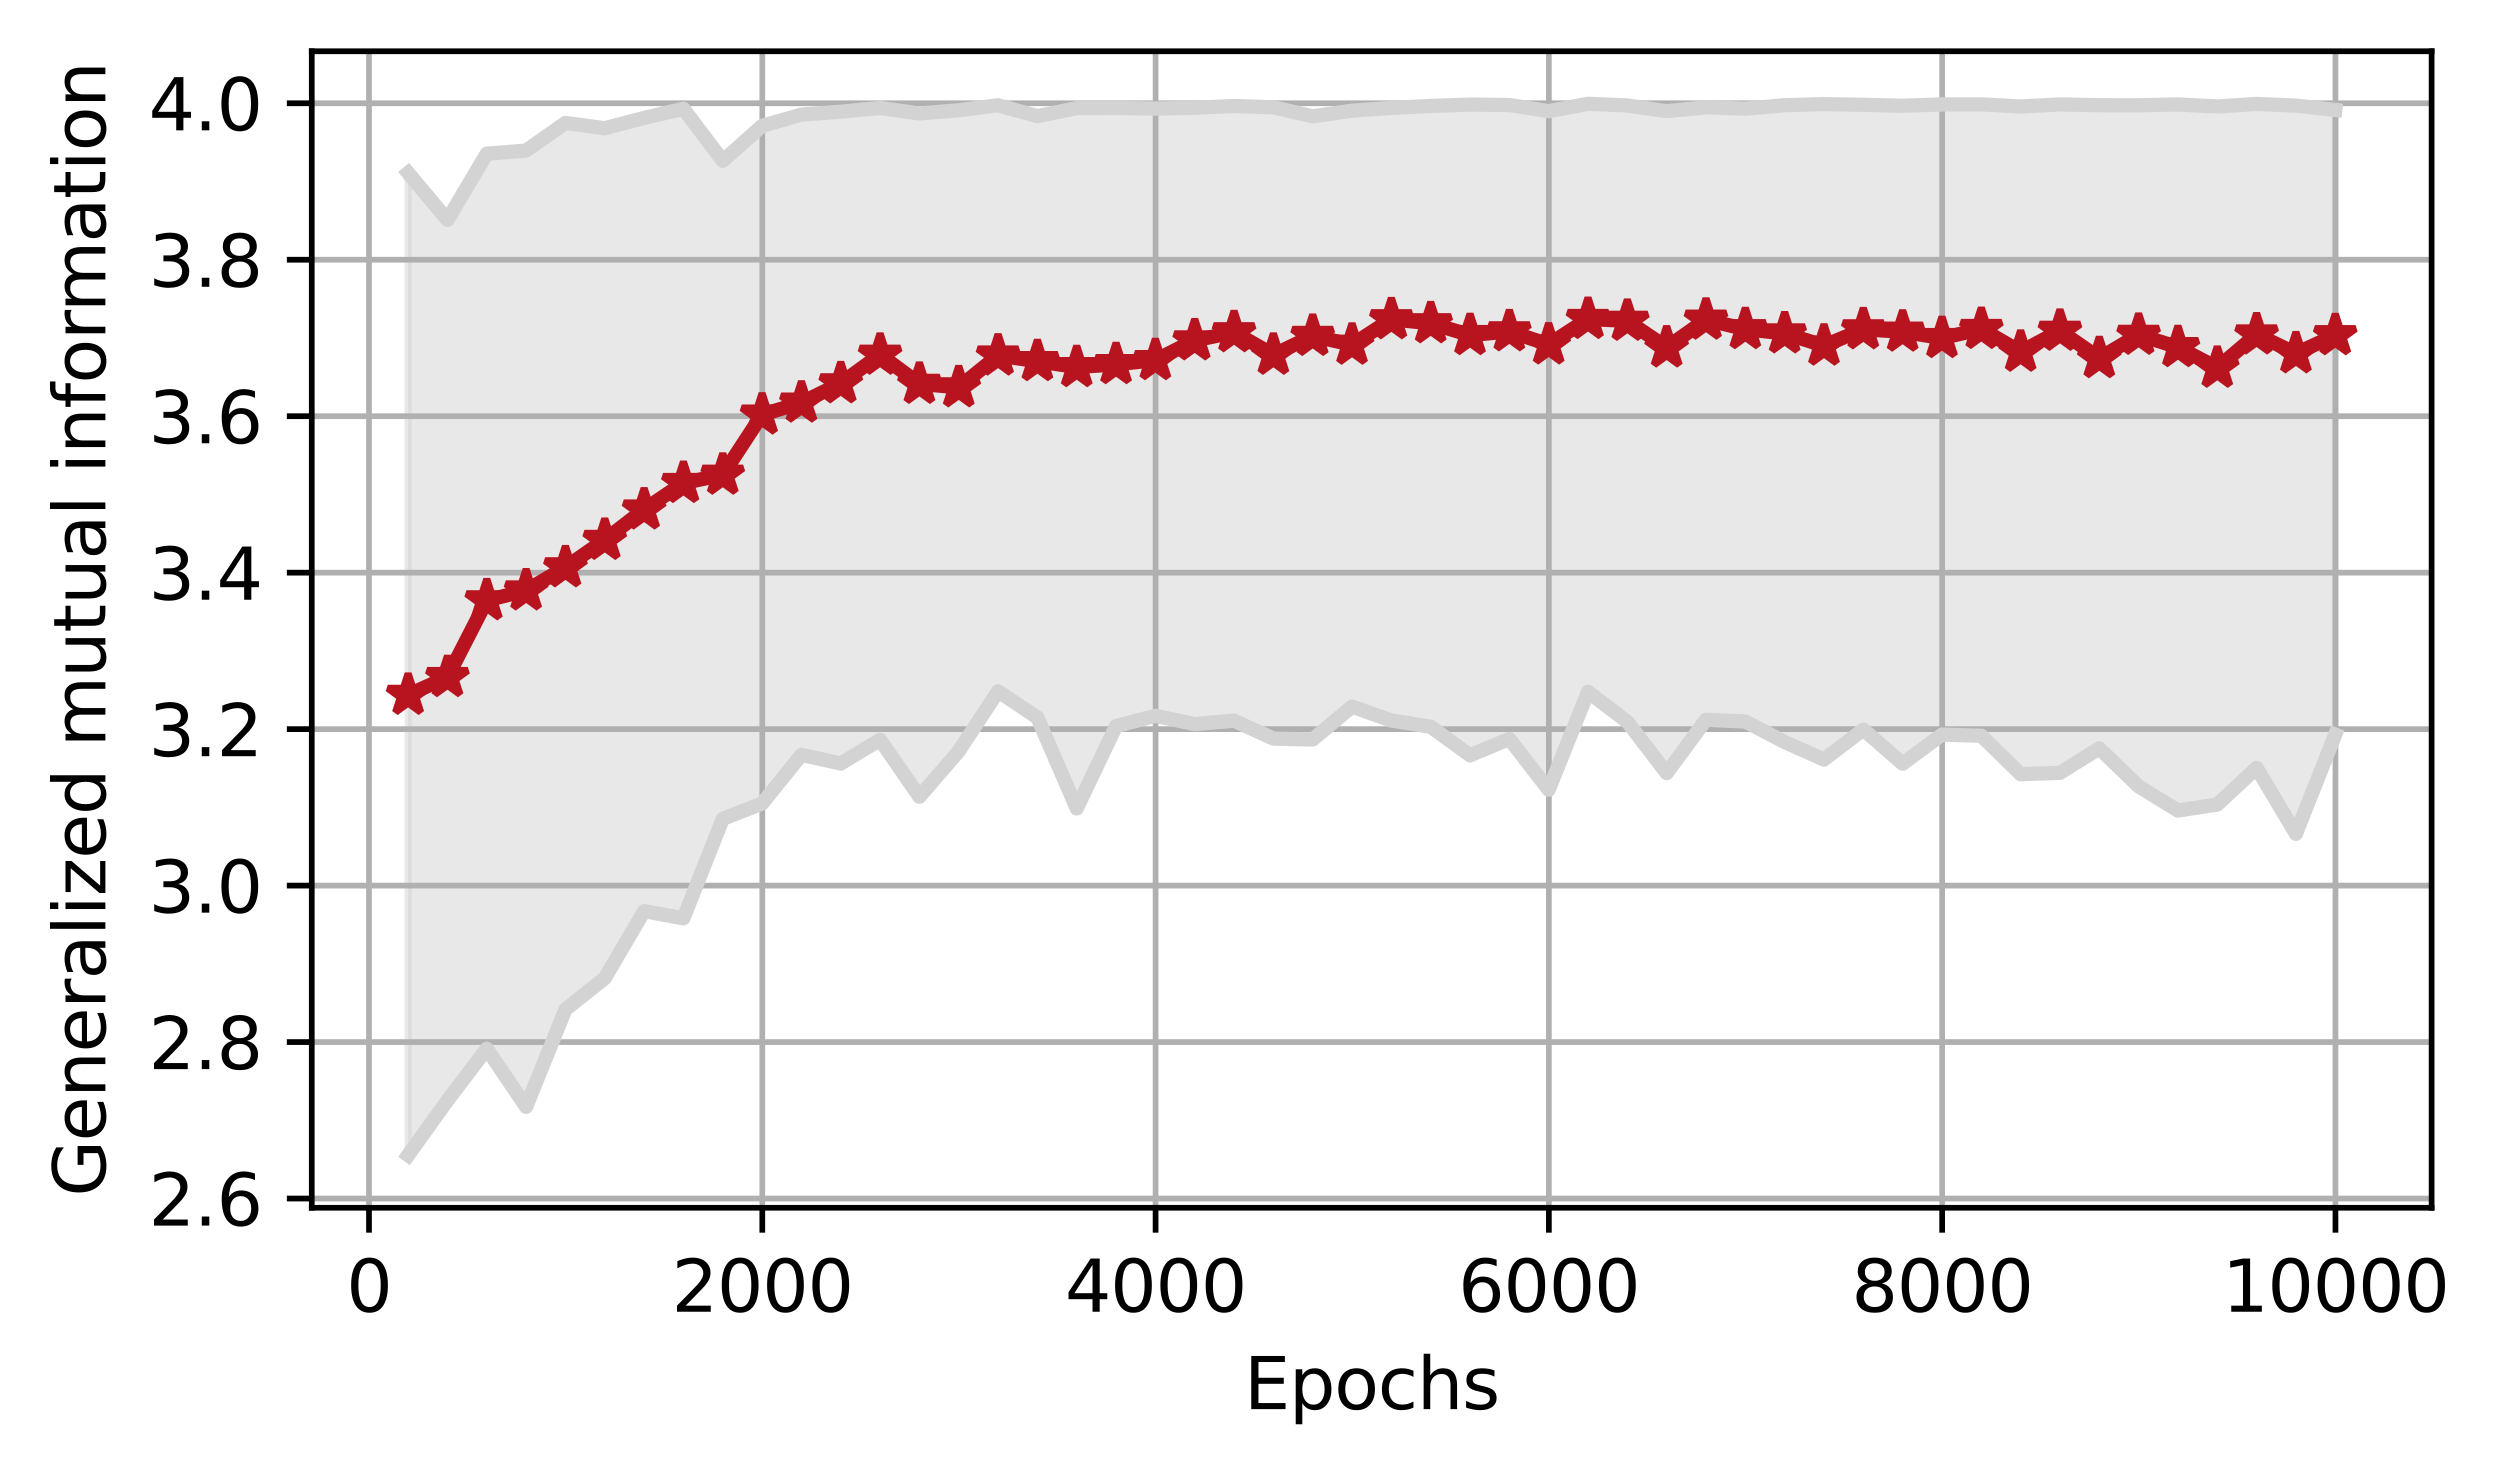 <?xml version="1.0" encoding="utf-8" standalone="no"?>
<!DOCTYPE svg PUBLIC "-//W3C//DTD SVG 1.1//EN"
  "http://www.w3.org/Graphics/SVG/1.1/DTD/svg11.dtd">
<svg xmlns:xlink="http://www.w3.org/1999/xlink" width="351.065pt" height="207.156pt" viewBox="0 0 351.065 207.156" xmlns="http://www.w3.org/2000/svg" version="1.1">
 <defs>
  <style type="text/css">*{stroke-linejoin: round; stroke-linecap: butt}</style>
 </defs>
 <g id="figure_1">
  <g id="patch_1">
   <path d="M 0 207.156 
L 351.065 207.156 
L 351.065 0 
L 0 0 
z
" style="fill: #ffffff"/>
  </g>
  <g id="axes_1">
   <g id="patch_2">
    <path d="M 43.781 169.6 
L 341.462 169.6 
L 341.462 7.2 
L 43.781 7.2 
z
" style="fill: #ffffff"/>
   </g>
   <g id="PolyCollection_1">
    <defs>
     <path id="ma29418cb11" d="M 57.312 -182.879 
L 57.312 -44.938 
L 62.835 -52.625 
L 68.358 -59.888 
L 73.881 -51.729 
L 79.404 -65.403 
L 84.926 -69.792 
L 90.449 -79.21 
L 95.972 -78.205 
L 101.495 -92.165 
L 107.018 -94.323 
L 112.541 -101.157 
L 118.063 -99.938 
L 123.586 -103.265 
L 129.109 -95.271 
L 134.632 -101.67 
L 140.155 -110.079 
L 145.678 -106.388 
L 151.2 -93.635 
L 156.723 -105.196 
L 162.246 -106.637 
L 167.769 -105.478 
L 173.292 -105.955 
L 178.815 -103.432 
L 184.337 -103.312 
L 189.86 -107.927 
L 195.383 -105.98 
L 200.906 -105.102 
L 206.429 -101.089 
L 211.952 -103.386 
L 217.474 -96.251 
L 222.997 -109.995 
L 228.52 -105.805 
L 234.043 -98.59 
L 239.566 -106.085 
L 245.089 -105.836 
L 250.612 -102.952 
L 256.134 -100.495 
L 261.657 -104.712 
L 267.18 -99.916 
L 272.703 -103.994 
L 278.226 -103.839 
L 283.749 -98.445 
L 289.271 -98.629 
L 294.794 -102.066 
L 300.317 -96.73 
L 305.84 -93.335 
L 311.363 -94.179 
L 316.886 -99.327 
L 322.408 -90.067 
L 327.931 -104.007 
L 327.931 -191.717 
L 327.931 -191.717 
L 322.408 -192.33 
L 316.886 -192.557 
L 311.363 -192.201 
L 305.84 -192.488 
L 300.317 -192.376 
L 294.794 -192.383 
L 289.271 -192.489 
L 283.749 -192.204 
L 278.226 -192.501 
L 272.703 -192.493 
L 267.18 -192.307 
L 261.657 -192.44 
L 256.134 -192.53 
L 250.612 -192.386 
L 245.089 -191.887 
L 239.566 -192.096 
L 234.043 -191.541 
L 228.52 -192.349 
L 222.997 -192.574 
L 217.474 -191.543 
L 211.952 -192.41 
L 206.429 -192.469 
L 200.906 -192.277 
L 195.383 -192 
L 189.86 -191.613 
L 184.337 -190.826 
L 178.815 -192.088 
L 173.292 -192.271 
L 167.769 -192.019 
L 162.246 -191.906 
L 156.723 -191.999 
L 151.2 -191.972 
L 145.678 -190.849 
L 140.155 -192.37 
L 134.632 -191.677 
L 129.109 -191.223 
L 123.586 -191.995 
L 118.063 -191.473 
L 112.541 -191.065 
L 107.018 -189.483 
L 101.495 -184.569 
L 95.972 -191.888 
L 90.449 -190.596 
L 84.926 -189.146 
L 79.404 -189.893 
L 73.881 -186.013 
L 68.358 -185.578 
L 62.835 -176.274 
L 57.312 -182.879 
z
" style="stroke: #d3d3d3; stroke-opacity: 0.5"/>
    </defs>
    <g clip-path="url(#pefb26e86b3)">
     <use xlink:href="#ma29418cb11" x="0" y="207.156" style="fill: #d3d3d3; fill-opacity: 0.5; stroke: #d3d3d3; stroke-opacity: 0.5"/>
    </g>
   </g>
   <g id="matplotlib.axis_1">
    <g id="xtick_1">
     <g id="line2d_1">
      <path d="M 51.817 169.6 
L 51.817 7.2 
" clip-path="url(#pefb26e86b3)" style="fill: none; stroke: #b0b0b0; stroke-width: 0.8; stroke-linecap: square"/>
     </g>
     <g id="line2d_2">
      <defs>
       <path id="maebc22dbd1" d="M 0 0 
L 0 3.5 
" style="stroke: #000000; stroke-width: 0.8"/>
      </defs>
      <g>
       <use xlink:href="#maebc22dbd1" x="51.817" y="169.6" style="stroke: #000000; stroke-width: 0.8"/>
      </g>
     </g>
     <g id="text_1">
      <!-- 0 -->
      <g transform="translate(48.636 184.198) scale(0.1 -0.1)">
       <defs>
        <path id="DejaVuSans-30" d="M 2034 4250 
Q 1547 4250 1301 3770 
Q 1056 3291 1056 2328 
Q 1056 1369 1301 889 
Q 1547 409 2034 409 
Q 2525 409 2770 889 
Q 3016 1369 3016 2328 
Q 3016 3291 2770 3770 
Q 2525 4250 2034 4250 
z
M 2034 4750 
Q 2819 4750 3233 4129 
Q 3647 3509 3647 2328 
Q 3647 1150 3233 529 
Q 2819 -91 2034 -91 
Q 1250 -91 836 529 
Q 422 1150 422 2328 
Q 422 3509 836 4129 
Q 1250 4750 2034 4750 
z
" transform="scale(0.016)"/>
       </defs>
       <use xlink:href="#DejaVuSans-30"/>
      </g>
     </g>
    </g>
    <g id="xtick_2">
     <g id="line2d_3">
      <path d="M 107.045 169.6 
L 107.045 7.2 
" clip-path="url(#pefb26e86b3)" style="fill: none; stroke: #b0b0b0; stroke-width: 0.8; stroke-linecap: square"/>
     </g>
     <g id="line2d_4">
      <g>
       <use xlink:href="#maebc22dbd1" x="107.045" y="169.6" style="stroke: #000000; stroke-width: 0.8"/>
      </g>
     </g>
     <g id="text_2">
      <!-- 2000 -->
      <g transform="translate(94.32 184.198) scale(0.1 -0.1)">
       <defs>
        <path id="DejaVuSans-32" d="M 1228 531 
L 3431 531 
L 3431 0 
L 469 0 
L 469 531 
Q 828 903 1448 1529 
Q 2069 2156 2228 2338 
Q 2531 2678 2651 2914 
Q 2772 3150 2772 3378 
Q 2772 3750 2511 3984 
Q 2250 4219 1831 4219 
Q 1534 4219 1204 4116 
Q 875 4013 500 3803 
L 500 4441 
Q 881 4594 1212 4672 
Q 1544 4750 1819 4750 
Q 2544 4750 2975 4387 
Q 3406 4025 3406 3419 
Q 3406 3131 3298 2873 
Q 3191 2616 2906 2266 
Q 2828 2175 2409 1742 
Q 1991 1309 1228 531 
z
" transform="scale(0.016)"/>
       </defs>
       <use xlink:href="#DejaVuSans-32"/>
       <use xlink:href="#DejaVuSans-30" x="63.623"/>
       <use xlink:href="#DejaVuSans-30" x="127.246"/>
       <use xlink:href="#DejaVuSans-30" x="190.869"/>
      </g>
     </g>
    </g>
    <g id="xtick_3">
     <g id="line2d_5">
      <path d="M 162.274 169.6 
L 162.274 7.2 
" clip-path="url(#pefb26e86b3)" style="fill: none; stroke: #b0b0b0; stroke-width: 0.8; stroke-linecap: square"/>
     </g>
     <g id="line2d_6">
      <g>
       <use xlink:href="#maebc22dbd1" x="162.274" y="169.6" style="stroke: #000000; stroke-width: 0.8"/>
      </g>
     </g>
     <g id="text_3">
      <!-- 4000 -->
      <g transform="translate(149.549 184.198) scale(0.1 -0.1)">
       <defs>
        <path id="DejaVuSans-34" d="M 2419 4116 
L 825 1625 
L 2419 1625 
L 2419 4116 
z
M 2253 4666 
L 3047 4666 
L 3047 1625 
L 3713 1625 
L 3713 1100 
L 3047 1100 
L 3047 0 
L 2419 0 
L 2419 1100 
L 313 1100 
L 313 1709 
L 2253 4666 
z
" transform="scale(0.016)"/>
       </defs>
       <use xlink:href="#DejaVuSans-34"/>
       <use xlink:href="#DejaVuSans-30" x="63.623"/>
       <use xlink:href="#DejaVuSans-30" x="127.246"/>
       <use xlink:href="#DejaVuSans-30" x="190.869"/>
      </g>
     </g>
    </g>
    <g id="xtick_4">
     <g id="line2d_7">
      <path d="M 217.502 169.6 
L 217.502 7.2 
" clip-path="url(#pefb26e86b3)" style="fill: none; stroke: #b0b0b0; stroke-width: 0.8; stroke-linecap: square"/>
     </g>
     <g id="line2d_8">
      <g>
       <use xlink:href="#maebc22dbd1" x="217.502" y="169.6" style="stroke: #000000; stroke-width: 0.8"/>
      </g>
     </g>
     <g id="text_4">
      <!-- 6000 -->
      <g transform="translate(204.777 184.198) scale(0.1 -0.1)">
       <defs>
        <path id="DejaVuSans-36" d="M 2113 2584 
Q 1688 2584 1439 2293 
Q 1191 2003 1191 1497 
Q 1191 994 1439 701 
Q 1688 409 2113 409 
Q 2538 409 2786 701 
Q 3034 994 3034 1497 
Q 3034 2003 2786 2293 
Q 2538 2584 2113 2584 
z
M 3366 4563 
L 3366 3988 
Q 3128 4100 2886 4159 
Q 2644 4219 2406 4219 
Q 1781 4219 1451 3797 
Q 1122 3375 1075 2522 
Q 1259 2794 1537 2939 
Q 1816 3084 2150 3084 
Q 2853 3084 3261 2657 
Q 3669 2231 3669 1497 
Q 3669 778 3244 343 
Q 2819 -91 2113 -91 
Q 1303 -91 875 529 
Q 447 1150 447 2328 
Q 447 3434 972 4092 
Q 1497 4750 2381 4750 
Q 2619 4750 2861 4703 
Q 3103 4656 3366 4563 
z
" transform="scale(0.016)"/>
       </defs>
       <use xlink:href="#DejaVuSans-36"/>
       <use xlink:href="#DejaVuSans-30" x="63.623"/>
       <use xlink:href="#DejaVuSans-30" x="127.246"/>
       <use xlink:href="#DejaVuSans-30" x="190.869"/>
      </g>
     </g>
    </g>
    <g id="xtick_5">
     <g id="line2d_9">
      <path d="M 272.73 169.6 
L 272.73 7.2 
" clip-path="url(#pefb26e86b3)" style="fill: none; stroke: #b0b0b0; stroke-width: 0.8; stroke-linecap: square"/>
     </g>
     <g id="line2d_10">
      <g>
       <use xlink:href="#maebc22dbd1" x="272.73" y="169.6" style="stroke: #000000; stroke-width: 0.8"/>
      </g>
     </g>
     <g id="text_5">
      <!-- 8000 -->
      <g transform="translate(260.005 184.198) scale(0.1 -0.1)">
       <defs>
        <path id="DejaVuSans-38" d="M 2034 2216 
Q 1584 2216 1326 1975 
Q 1069 1734 1069 1313 
Q 1069 891 1326 650 
Q 1584 409 2034 409 
Q 2484 409 2743 651 
Q 3003 894 3003 1313 
Q 3003 1734 2745 1975 
Q 2488 2216 2034 2216 
z
M 1403 2484 
Q 997 2584 770 2862 
Q 544 3141 544 3541 
Q 544 4100 942 4425 
Q 1341 4750 2034 4750 
Q 2731 4750 3128 4425 
Q 3525 4100 3525 3541 
Q 3525 3141 3298 2862 
Q 3072 2584 2669 2484 
Q 3125 2378 3379 2068 
Q 3634 1759 3634 1313 
Q 3634 634 3220 271 
Q 2806 -91 2034 -91 
Q 1263 -91 848 271 
Q 434 634 434 1313 
Q 434 1759 690 2068 
Q 947 2378 1403 2484 
z
M 1172 3481 
Q 1172 3119 1398 2916 
Q 1625 2713 2034 2713 
Q 2441 2713 2670 2916 
Q 2900 3119 2900 3481 
Q 2900 3844 2670 4047 
Q 2441 4250 2034 4250 
Q 1625 4250 1398 4047 
Q 1172 3844 1172 3481 
z
" transform="scale(0.016)"/>
       </defs>
       <use xlink:href="#DejaVuSans-38"/>
       <use xlink:href="#DejaVuSans-30" x="63.623"/>
       <use xlink:href="#DejaVuSans-30" x="127.246"/>
       <use xlink:href="#DejaVuSans-30" x="190.869"/>
      </g>
     </g>
    </g>
    <g id="xtick_6">
     <g id="line2d_11">
      <path d="M 327.959 169.6 
L 327.959 7.2 
" clip-path="url(#pefb26e86b3)" style="fill: none; stroke: #b0b0b0; stroke-width: 0.8; stroke-linecap: square"/>
     </g>
     <g id="line2d_12">
      <g>
       <use xlink:href="#maebc22dbd1" x="327.959" y="169.6" style="stroke: #000000; stroke-width: 0.8"/>
      </g>
     </g>
     <g id="text_6">
      <!-- 10000 -->
      <g transform="translate(312.053 184.198) scale(0.1 -0.1)">
       <defs>
        <path id="DejaVuSans-31" d="M 794 531 
L 1825 531 
L 1825 4091 
L 703 3866 
L 703 4441 
L 1819 4666 
L 2450 4666 
L 2450 531 
L 3481 531 
L 3481 0 
L 794 0 
L 794 531 
z
" transform="scale(0.016)"/>
       </defs>
       <use xlink:href="#DejaVuSans-31"/>
       <use xlink:href="#DejaVuSans-30" x="63.623"/>
       <use xlink:href="#DejaVuSans-30" x="127.246"/>
       <use xlink:href="#DejaVuSans-30" x="190.869"/>
       <use xlink:href="#DejaVuSans-30" x="254.492"/>
      </g>
     </g>
    </g>
    <g id="text_7">
     <!-- Epochs -->
     <g transform="translate(174.706 197.877) scale(0.1 -0.1)">
      <defs>
       <path id="DejaVuSans-45" d="M 628 4666 
L 3578 4666 
L 3578 4134 
L 1259 4134 
L 1259 2753 
L 3481 2753 
L 3481 2222 
L 1259 2222 
L 1259 531 
L 3634 531 
L 3634 0 
L 628 0 
L 628 4666 
z
" transform="scale(0.016)"/>
       <path id="DejaVuSans-70" d="M 1159 525 
L 1159 -1331 
L 581 -1331 
L 581 3500 
L 1159 3500 
L 1159 2969 
Q 1341 3281 1617 3432 
Q 1894 3584 2278 3584 
Q 2916 3584 3314 3078 
Q 3713 2572 3713 1747 
Q 3713 922 3314 415 
Q 2916 -91 2278 -91 
Q 1894 -91 1617 61 
Q 1341 213 1159 525 
z
M 3116 1747 
Q 3116 2381 2855 2742 
Q 2594 3103 2138 3103 
Q 1681 3103 1420 2742 
Q 1159 2381 1159 1747 
Q 1159 1113 1420 752 
Q 1681 391 2138 391 
Q 2594 391 2855 752 
Q 3116 1113 3116 1747 
z
" transform="scale(0.016)"/>
       <path id="DejaVuSans-6f" d="M 1959 3097 
Q 1497 3097 1228 2736 
Q 959 2375 959 1747 
Q 959 1119 1226 758 
Q 1494 397 1959 397 
Q 2419 397 2687 759 
Q 2956 1122 2956 1747 
Q 2956 2369 2687 2733 
Q 2419 3097 1959 3097 
z
M 1959 3584 
Q 2709 3584 3137 3096 
Q 3566 2609 3566 1747 
Q 3566 888 3137 398 
Q 2709 -91 1959 -91 
Q 1206 -91 779 398 
Q 353 888 353 1747 
Q 353 2609 779 3096 
Q 1206 3584 1959 3584 
z
" transform="scale(0.016)"/>
       <path id="DejaVuSans-63" d="M 3122 3366 
L 3122 2828 
Q 2878 2963 2633 3030 
Q 2388 3097 2138 3097 
Q 1578 3097 1268 2742 
Q 959 2388 959 1747 
Q 959 1106 1268 751 
Q 1578 397 2138 397 
Q 2388 397 2633 464 
Q 2878 531 3122 666 
L 3122 134 
Q 2881 22 2623 -34 
Q 2366 -91 2075 -91 
Q 1284 -91 818 406 
Q 353 903 353 1747 
Q 353 2603 823 3093 
Q 1294 3584 2113 3584 
Q 2378 3584 2631 3529 
Q 2884 3475 3122 3366 
z
" transform="scale(0.016)"/>
       <path id="DejaVuSans-68" d="M 3513 2113 
L 3513 0 
L 2938 0 
L 2938 2094 
Q 2938 2591 2744 2837 
Q 2550 3084 2163 3084 
Q 1697 3084 1428 2787 
Q 1159 2491 1159 1978 
L 1159 0 
L 581 0 
L 581 4863 
L 1159 4863 
L 1159 2956 
Q 1366 3272 1645 3428 
Q 1925 3584 2291 3584 
Q 2894 3584 3203 3211 
Q 3513 2838 3513 2113 
z
" transform="scale(0.016)"/>
       <path id="DejaVuSans-73" d="M 2834 3397 
L 2834 2853 
Q 2591 2978 2328 3040 
Q 2066 3103 1784 3103 
Q 1356 3103 1142 2972 
Q 928 2841 928 2578 
Q 928 2378 1081 2264 
Q 1234 2150 1697 2047 
L 1894 2003 
Q 2506 1872 2764 1633 
Q 3022 1394 3022 966 
Q 3022 478 2636 193 
Q 2250 -91 1575 -91 
Q 1294 -91 989 -36 
Q 684 19 347 128 
L 347 722 
Q 666 556 975 473 
Q 1284 391 1588 391 
Q 1994 391 2212 530 
Q 2431 669 2431 922 
Q 2431 1156 2273 1281 
Q 2116 1406 1581 1522 
L 1381 1569 
Q 847 1681 609 1914 
Q 372 2147 372 2553 
Q 372 3047 722 3315 
Q 1072 3584 1716 3584 
Q 2034 3584 2315 3537 
Q 2597 3491 2834 3397 
z
" transform="scale(0.016)"/>
      </defs>
      <use xlink:href="#DejaVuSans-45"/>
      <use xlink:href="#DejaVuSans-70" x="63.184"/>
      <use xlink:href="#DejaVuSans-6f" x="126.66"/>
      <use xlink:href="#DejaVuSans-63" x="187.842"/>
      <use xlink:href="#DejaVuSans-68" x="242.822"/>
      <use xlink:href="#DejaVuSans-73" x="306.201"/>
     </g>
    </g>
   </g>
   <g id="matplotlib.axis_2">
    <g id="ytick_1">
     <g id="line2d_13">
      <path d="M 43.781 168.304 
L 341.462 168.304 
" clip-path="url(#pefb26e86b3)" style="fill: none; stroke: #b0b0b0; stroke-width: 0.8; stroke-linecap: square"/>
     </g>
     <g id="line2d_14">
      <defs>
       <path id="m120739f065" d="M 0 0 
L -3.5 0 
" style="stroke: #000000; stroke-width: 0.8"/>
      </defs>
      <g>
       <use xlink:href="#m120739f065" x="43.781" y="168.304" style="stroke: #000000; stroke-width: 0.8"/>
      </g>
     </g>
     <g id="text_8">
      <!-- 2.6 -->
      <g transform="translate(20.878 172.103) scale(0.1 -0.1)">
       <defs>
        <path id="DejaVuSans-2e" d="M 684 794 
L 1344 794 
L 1344 0 
L 684 0 
L 684 794 
z
" transform="scale(0.016)"/>
       </defs>
       <use xlink:href="#DejaVuSans-32"/>
       <use xlink:href="#DejaVuSans-2e" x="63.623"/>
       <use xlink:href="#DejaVuSans-36" x="95.41"/>
      </g>
     </g>
    </g>
    <g id="ytick_2">
     <g id="line2d_15">
      <path d="M 43.781 146.332 
L 341.462 146.332 
" clip-path="url(#pefb26e86b3)" style="fill: none; stroke: #b0b0b0; stroke-width: 0.8; stroke-linecap: square"/>
     </g>
     <g id="line2d_16">
      <g>
       <use xlink:href="#m120739f065" x="43.781" y="146.332" style="stroke: #000000; stroke-width: 0.8"/>
      </g>
     </g>
     <g id="text_9">
      <!-- 2.8 -->
      <g transform="translate(20.878 150.131) scale(0.1 -0.1)">
       <use xlink:href="#DejaVuSans-32"/>
       <use xlink:href="#DejaVuSans-2e" x="63.623"/>
       <use xlink:href="#DejaVuSans-38" x="95.41"/>
      </g>
     </g>
    </g>
    <g id="ytick_3">
     <g id="line2d_17">
      <path d="M 43.781 124.36 
L 341.462 124.36 
" clip-path="url(#pefb26e86b3)" style="fill: none; stroke: #b0b0b0; stroke-width: 0.8; stroke-linecap: square"/>
     </g>
     <g id="line2d_18">
      <g>
       <use xlink:href="#m120739f065" x="43.781" y="124.36" style="stroke: #000000; stroke-width: 0.8"/>
      </g>
     </g>
     <g id="text_10">
      <!-- 3.0 -->
      <g transform="translate(20.878 128.159) scale(0.1 -0.1)">
       <defs>
        <path id="DejaVuSans-33" d="M 2597 2516 
Q 3050 2419 3304 2112 
Q 3559 1806 3559 1356 
Q 3559 666 3084 287 
Q 2609 -91 1734 -91 
Q 1441 -91 1130 -33 
Q 819 25 488 141 
L 488 750 
Q 750 597 1062 519 
Q 1375 441 1716 441 
Q 2309 441 2620 675 
Q 2931 909 2931 1356 
Q 2931 1769 2642 2001 
Q 2353 2234 1838 2234 
L 1294 2234 
L 1294 2753 
L 1863 2753 
Q 2328 2753 2575 2939 
Q 2822 3125 2822 3475 
Q 2822 3834 2567 4026 
Q 2313 4219 1838 4219 
Q 1578 4219 1281 4162 
Q 984 4106 628 3988 
L 628 4550 
Q 988 4650 1302 4700 
Q 1616 4750 1894 4750 
Q 2613 4750 3031 4423 
Q 3450 4097 3450 3541 
Q 3450 3153 3228 2886 
Q 3006 2619 2597 2516 
z
" transform="scale(0.016)"/>
       </defs>
       <use xlink:href="#DejaVuSans-33"/>
       <use xlink:href="#DejaVuSans-2e" x="63.623"/>
       <use xlink:href="#DejaVuSans-30" x="95.41"/>
      </g>
     </g>
    </g>
    <g id="ytick_4">
     <g id="line2d_19">
      <path d="M 43.781 102.388 
L 341.462 102.388 
" clip-path="url(#pefb26e86b3)" style="fill: none; stroke: #b0b0b0; stroke-width: 0.8; stroke-linecap: square"/>
     </g>
     <g id="line2d_20">
      <g>
       <use xlink:href="#m120739f065" x="43.781" y="102.388" style="stroke: #000000; stroke-width: 0.8"/>
      </g>
     </g>
     <g id="text_11">
      <!-- 3.2 -->
      <g transform="translate(20.878 106.188) scale(0.1 -0.1)">
       <use xlink:href="#DejaVuSans-33"/>
       <use xlink:href="#DejaVuSans-2e" x="63.623"/>
       <use xlink:href="#DejaVuSans-32" x="95.41"/>
      </g>
     </g>
    </g>
    <g id="ytick_5">
     <g id="line2d_21">
      <path d="M 43.781 80.417 
L 341.462 80.417 
" clip-path="url(#pefb26e86b3)" style="fill: none; stroke: #b0b0b0; stroke-width: 0.8; stroke-linecap: square"/>
     </g>
     <g id="line2d_22">
      <g>
       <use xlink:href="#m120739f065" x="43.781" y="80.417" style="stroke: #000000; stroke-width: 0.8"/>
      </g>
     </g>
     <g id="text_12">
      <!-- 3.4 -->
      <g transform="translate(20.878 84.216) scale(0.1 -0.1)">
       <use xlink:href="#DejaVuSans-33"/>
       <use xlink:href="#DejaVuSans-2e" x="63.623"/>
       <use xlink:href="#DejaVuSans-34" x="95.41"/>
      </g>
     </g>
    </g>
    <g id="ytick_6">
     <g id="line2d_23">
      <path d="M 43.781 58.445 
L 341.462 58.445 
" clip-path="url(#pefb26e86b3)" style="fill: none; stroke: #b0b0b0; stroke-width: 0.8; stroke-linecap: square"/>
     </g>
     <g id="line2d_24">
      <g>
       <use xlink:href="#m120739f065" x="43.781" y="58.445" style="stroke: #000000; stroke-width: 0.8"/>
      </g>
     </g>
     <g id="text_13">
      <!-- 3.6 -->
      <g transform="translate(20.878 62.244) scale(0.1 -0.1)">
       <use xlink:href="#DejaVuSans-33"/>
       <use xlink:href="#DejaVuSans-2e" x="63.623"/>
       <use xlink:href="#DejaVuSans-36" x="95.41"/>
      </g>
     </g>
    </g>
    <g id="ytick_7">
     <g id="line2d_25">
      <path d="M 43.781 36.473 
L 341.462 36.473 
" clip-path="url(#pefb26e86b3)" style="fill: none; stroke: #b0b0b0; stroke-width: 0.8; stroke-linecap: square"/>
     </g>
     <g id="line2d_26">
      <g>
       <use xlink:href="#m120739f065" x="43.781" y="36.473" style="stroke: #000000; stroke-width: 0.8"/>
      </g>
     </g>
     <g id="text_14">
      <!-- 3.8 -->
      <g transform="translate(20.878 40.272) scale(0.1 -0.1)">
       <use xlink:href="#DejaVuSans-33"/>
       <use xlink:href="#DejaVuSans-2e" x="63.623"/>
       <use xlink:href="#DejaVuSans-38" x="95.41"/>
      </g>
     </g>
    </g>
    <g id="ytick_8">
     <g id="line2d_27">
      <path d="M 43.781 14.501 
L 341.462 14.501 
" clip-path="url(#pefb26e86b3)" style="fill: none; stroke: #b0b0b0; stroke-width: 0.8; stroke-linecap: square"/>
     </g>
     <g id="line2d_28">
      <g>
       <use xlink:href="#m120739f065" x="43.781" y="14.501" style="stroke: #000000; stroke-width: 0.8"/>
      </g>
     </g>
     <g id="text_15">
      <!-- 4.0 -->
      <g transform="translate(20.878 18.301) scale(0.1 -0.1)">
       <use xlink:href="#DejaVuSans-34"/>
       <use xlink:href="#DejaVuSans-2e" x="63.623"/>
       <use xlink:href="#DejaVuSans-30" x="95.41"/>
      </g>
     </g>
    </g>
    <g id="text_16">
     <!-- Generalized mutual information -->
     <g transform="translate(14.798 168.025) rotate(-90) scale(0.1 -0.1)">
      <defs>
       <path id="DejaVuSans-47" d="M 3809 666 
L 3809 1919 
L 2778 1919 
L 2778 2438 
L 4434 2438 
L 4434 434 
Q 4069 175 3628 42 
Q 3188 -91 2688 -91 
Q 1594 -91 976 548 
Q 359 1188 359 2328 
Q 359 3472 976 4111 
Q 1594 4750 2688 4750 
Q 3144 4750 3555 4637 
Q 3966 4525 4313 4306 
L 4313 3634 
Q 3963 3931 3569 4081 
Q 3175 4231 2741 4231 
Q 1884 4231 1454 3753 
Q 1025 3275 1025 2328 
Q 1025 1384 1454 906 
Q 1884 428 2741 428 
Q 3075 428 3337 486 
Q 3600 544 3809 666 
z
" transform="scale(0.016)"/>
       <path id="DejaVuSans-65" d="M 3597 1894 
L 3597 1613 
L 953 1613 
Q 991 1019 1311 708 
Q 1631 397 2203 397 
Q 2534 397 2845 478 
Q 3156 559 3463 722 
L 3463 178 
Q 3153 47 2828 -22 
Q 2503 -91 2169 -91 
Q 1331 -91 842 396 
Q 353 884 353 1716 
Q 353 2575 817 3079 
Q 1281 3584 2069 3584 
Q 2775 3584 3186 3129 
Q 3597 2675 3597 1894 
z
M 3022 2063 
Q 3016 2534 2758 2815 
Q 2500 3097 2075 3097 
Q 1594 3097 1305 2825 
Q 1016 2553 972 2059 
L 3022 2063 
z
" transform="scale(0.016)"/>
       <path id="DejaVuSans-6e" d="M 3513 2113 
L 3513 0 
L 2938 0 
L 2938 2094 
Q 2938 2591 2744 2837 
Q 2550 3084 2163 3084 
Q 1697 3084 1428 2787 
Q 1159 2491 1159 1978 
L 1159 0 
L 581 0 
L 581 3500 
L 1159 3500 
L 1159 2956 
Q 1366 3272 1645 3428 
Q 1925 3584 2291 3584 
Q 2894 3584 3203 3211 
Q 3513 2838 3513 2113 
z
" transform="scale(0.016)"/>
       <path id="DejaVuSans-72" d="M 2631 2963 
Q 2534 3019 2420 3045 
Q 2306 3072 2169 3072 
Q 1681 3072 1420 2755 
Q 1159 2438 1159 1844 
L 1159 0 
L 581 0 
L 581 3500 
L 1159 3500 
L 1159 2956 
Q 1341 3275 1631 3429 
Q 1922 3584 2338 3584 
Q 2397 3584 2469 3576 
Q 2541 3569 2628 3553 
L 2631 2963 
z
" transform="scale(0.016)"/>
       <path id="DejaVuSans-61" d="M 2194 1759 
Q 1497 1759 1228 1600 
Q 959 1441 959 1056 
Q 959 750 1161 570 
Q 1363 391 1709 391 
Q 2188 391 2477 730 
Q 2766 1069 2766 1631 
L 2766 1759 
L 2194 1759 
z
M 3341 1997 
L 3341 0 
L 2766 0 
L 2766 531 
Q 2569 213 2275 61 
Q 1981 -91 1556 -91 
Q 1019 -91 701 211 
Q 384 513 384 1019 
Q 384 1609 779 1909 
Q 1175 2209 1959 2209 
L 2766 2209 
L 2766 2266 
Q 2766 2663 2505 2880 
Q 2244 3097 1772 3097 
Q 1472 3097 1187 3025 
Q 903 2953 641 2809 
L 641 3341 
Q 956 3463 1253 3523 
Q 1550 3584 1831 3584 
Q 2591 3584 2966 3190 
Q 3341 2797 3341 1997 
z
" transform="scale(0.016)"/>
       <path id="DejaVuSans-6c" d="M 603 4863 
L 1178 4863 
L 1178 0 
L 603 0 
L 603 4863 
z
" transform="scale(0.016)"/>
       <path id="DejaVuSans-69" d="M 603 3500 
L 1178 3500 
L 1178 0 
L 603 0 
L 603 3500 
z
M 603 4863 
L 1178 4863 
L 1178 4134 
L 603 4134 
L 603 4863 
z
" transform="scale(0.016)"/>
       <path id="DejaVuSans-7a" d="M 353 3500 
L 3084 3500 
L 3084 2975 
L 922 459 
L 3084 459 
L 3084 0 
L 275 0 
L 275 525 
L 2438 3041 
L 353 3041 
L 353 3500 
z
" transform="scale(0.016)"/>
       <path id="DejaVuSans-64" d="M 2906 2969 
L 2906 4863 
L 3481 4863 
L 3481 0 
L 2906 0 
L 2906 525 
Q 2725 213 2448 61 
Q 2172 -91 1784 -91 
Q 1150 -91 751 415 
Q 353 922 353 1747 
Q 353 2572 751 3078 
Q 1150 3584 1784 3584 
Q 2172 3584 2448 3432 
Q 2725 3281 2906 2969 
z
M 947 1747 
Q 947 1113 1208 752 
Q 1469 391 1925 391 
Q 2381 391 2643 752 
Q 2906 1113 2906 1747 
Q 2906 2381 2643 2742 
Q 2381 3103 1925 3103 
Q 1469 3103 1208 2742 
Q 947 2381 947 1747 
z
" transform="scale(0.016)"/>
       <path id="DejaVuSans-20" transform="scale(0.016)"/>
       <path id="DejaVuSans-6d" d="M 3328 2828 
Q 3544 3216 3844 3400 
Q 4144 3584 4550 3584 
Q 5097 3584 5394 3201 
Q 5691 2819 5691 2113 
L 5691 0 
L 5113 0 
L 5113 2094 
Q 5113 2597 4934 2840 
Q 4756 3084 4391 3084 
Q 3944 3084 3684 2787 
Q 3425 2491 3425 1978 
L 3425 0 
L 2847 0 
L 2847 2094 
Q 2847 2600 2669 2842 
Q 2491 3084 2119 3084 
Q 1678 3084 1418 2786 
Q 1159 2488 1159 1978 
L 1159 0 
L 581 0 
L 581 3500 
L 1159 3500 
L 1159 2956 
Q 1356 3278 1631 3431 
Q 1906 3584 2284 3584 
Q 2666 3584 2933 3390 
Q 3200 3197 3328 2828 
z
" transform="scale(0.016)"/>
       <path id="DejaVuSans-75" d="M 544 1381 
L 544 3500 
L 1119 3500 
L 1119 1403 
Q 1119 906 1312 657 
Q 1506 409 1894 409 
Q 2359 409 2629 706 
Q 2900 1003 2900 1516 
L 2900 3500 
L 3475 3500 
L 3475 0 
L 2900 0 
L 2900 538 
Q 2691 219 2414 64 
Q 2138 -91 1772 -91 
Q 1169 -91 856 284 
Q 544 659 544 1381 
z
M 1991 3584 
L 1991 3584 
z
" transform="scale(0.016)"/>
       <path id="DejaVuSans-74" d="M 1172 4494 
L 1172 3500 
L 2356 3500 
L 2356 3053 
L 1172 3053 
L 1172 1153 
Q 1172 725 1289 603 
Q 1406 481 1766 481 
L 2356 481 
L 2356 0 
L 1766 0 
Q 1100 0 847 248 
Q 594 497 594 1153 
L 594 3053 
L 172 3053 
L 172 3500 
L 594 3500 
L 594 4494 
L 1172 4494 
z
" transform="scale(0.016)"/>
       <path id="DejaVuSans-66" d="M 2375 4863 
L 2375 4384 
L 1825 4384 
Q 1516 4384 1395 4259 
Q 1275 4134 1275 3809 
L 1275 3500 
L 2222 3500 
L 2222 3053 
L 1275 3053 
L 1275 0 
L 697 0 
L 697 3053 
L 147 3053 
L 147 3500 
L 697 3500 
L 697 3744 
Q 697 4328 969 4595 
Q 1241 4863 1831 4863 
L 2375 4863 
z
" transform="scale(0.016)"/>
      </defs>
      <use xlink:href="#DejaVuSans-47"/>
      <use xlink:href="#DejaVuSans-65" x="77.49"/>
      <use xlink:href="#DejaVuSans-6e" x="139.014"/>
      <use xlink:href="#DejaVuSans-65" x="202.393"/>
      <use xlink:href="#DejaVuSans-72" x="263.916"/>
      <use xlink:href="#DejaVuSans-61" x="305.029"/>
      <use xlink:href="#DejaVuSans-6c" x="366.309"/>
      <use xlink:href="#DejaVuSans-69" x="394.092"/>
      <use xlink:href="#DejaVuSans-7a" x="421.875"/>
      <use xlink:href="#DejaVuSans-65" x="474.365"/>
      <use xlink:href="#DejaVuSans-64" x="535.889"/>
      <use xlink:href="#DejaVuSans-20" x="599.365"/>
      <use xlink:href="#DejaVuSans-6d" x="631.152"/>
      <use xlink:href="#DejaVuSans-75" x="728.564"/>
      <use xlink:href="#DejaVuSans-74" x="791.943"/>
      <use xlink:href="#DejaVuSans-75" x="831.152"/>
      <use xlink:href="#DejaVuSans-61" x="894.531"/>
      <use xlink:href="#DejaVuSans-6c" x="955.811"/>
      <use xlink:href="#DejaVuSans-20" x="983.594"/>
      <use xlink:href="#DejaVuSans-69" x="1015.381"/>
      <use xlink:href="#DejaVuSans-6e" x="1043.164"/>
      <use xlink:href="#DejaVuSans-66" x="1106.543"/>
      <use xlink:href="#DejaVuSans-6f" x="1141.748"/>
      <use xlink:href="#DejaVuSans-72" x="1202.93"/>
      <use xlink:href="#DejaVuSans-6d" x="1242.293"/>
      <use xlink:href="#DejaVuSans-61" x="1339.705"/>
      <use xlink:href="#DejaVuSans-74" x="1400.984"/>
      <use xlink:href="#DejaVuSans-69" x="1440.193"/>
      <use xlink:href="#DejaVuSans-6f" x="1467.977"/>
      <use xlink:href="#DejaVuSans-6e" x="1529.158"/>
     </g>
    </g>
   </g>
   <g id="line2d_29">
    <path d="M 57.312 97.579 
L 62.835 95.085 
L 68.358 84.303 
L 73.881 82.917 
L 79.404 79.673 
L 84.926 75.821 
L 90.449 71.552 
L 95.972 67.827 
L 101.495 66.666 
L 107.018 58.221 
L 112.541 56.541 
L 118.063 53.833 
L 123.586 49.82 
L 129.109 53.909 
L 134.632 54.396 
L 140.155 49.931 
L 145.678 50.719 
L 151.2 51.561 
L 156.723 51.14 
L 162.246 50.577 
L 167.769 47.801 
L 173.292 46.66 
L 178.815 49.826 
L 184.337 47.176 
L 189.86 48.413 
L 195.383 44.838 
L 200.906 45.403 
L 206.429 47.061 
L 211.952 46.532 
L 217.474 48.378 
L 222.997 44.799 
L 228.52 45.056 
L 234.043 48.803 
L 239.566 44.895 
L 245.089 46.228 
L 250.612 46.823 
L 256.134 48.538 
L 261.657 46.251 
L 267.18 46.576 
L 272.703 47.481 
L 278.226 46.201 
L 283.749 49.401 
L 289.271 46.458 
L 294.794 50.302 
L 300.317 47.024 
L 305.84 48.754 
L 311.363 51.653 
L 316.886 46.97 
L 322.408 49.626 
L 327.931 47.079 
" clip-path="url(#pefb26e86b3)" style="fill: none; stroke: #b81420; stroke-width: 2; stroke-linecap: square"/>
   </g>
   <g id="line2d_30">
    <defs>
     <path id="m73b1850a95" d="M 0 -3 
L -0.674 -0.927 
L -2.853 -0.927 
L -1.09 0.354 
L -1.763 2.427 
L -0 1.146 
L 1.763 2.427 
L 1.09 0.354 
L 2.853 -0.927 
L 0.674 -0.927 
z
" style="stroke: #b81420; stroke-linejoin: bevel"/>
    </defs>
    <g clip-path="url(#pefb26e86b3)">
     <use xlink:href="#m73b1850a95" x="57.312" y="97.579" style="fill: #b81420; stroke: #b81420; stroke-linejoin: bevel"/>
     <use xlink:href="#m73b1850a95" x="62.835" y="95.085" style="fill: #b81420; stroke: #b81420; stroke-linejoin: bevel"/>
     <use xlink:href="#m73b1850a95" x="68.358" y="84.303" style="fill: #b81420; stroke: #b81420; stroke-linejoin: bevel"/>
     <use xlink:href="#m73b1850a95" x="73.881" y="82.917" style="fill: #b81420; stroke: #b81420; stroke-linejoin: bevel"/>
     <use xlink:href="#m73b1850a95" x="79.404" y="79.673" style="fill: #b81420; stroke: #b81420; stroke-linejoin: bevel"/>
     <use xlink:href="#m73b1850a95" x="84.926" y="75.821" style="fill: #b81420; stroke: #b81420; stroke-linejoin: bevel"/>
     <use xlink:href="#m73b1850a95" x="90.449" y="71.552" style="fill: #b81420; stroke: #b81420; stroke-linejoin: bevel"/>
     <use xlink:href="#m73b1850a95" x="95.972" y="67.827" style="fill: #b81420; stroke: #b81420; stroke-linejoin: bevel"/>
     <use xlink:href="#m73b1850a95" x="101.495" y="66.666" style="fill: #b81420; stroke: #b81420; stroke-linejoin: bevel"/>
     <use xlink:href="#m73b1850a95" x="107.018" y="58.221" style="fill: #b81420; stroke: #b81420; stroke-linejoin: bevel"/>
     <use xlink:href="#m73b1850a95" x="112.541" y="56.541" style="fill: #b81420; stroke: #b81420; stroke-linejoin: bevel"/>
     <use xlink:href="#m73b1850a95" x="118.063" y="53.833" style="fill: #b81420; stroke: #b81420; stroke-linejoin: bevel"/>
     <use xlink:href="#m73b1850a95" x="123.586" y="49.82" style="fill: #b81420; stroke: #b81420; stroke-linejoin: bevel"/>
     <use xlink:href="#m73b1850a95" x="129.109" y="53.909" style="fill: #b81420; stroke: #b81420; stroke-linejoin: bevel"/>
     <use xlink:href="#m73b1850a95" x="134.632" y="54.396" style="fill: #b81420; stroke: #b81420; stroke-linejoin: bevel"/>
     <use xlink:href="#m73b1850a95" x="140.155" y="49.931" style="fill: #b81420; stroke: #b81420; stroke-linejoin: bevel"/>
     <use xlink:href="#m73b1850a95" x="145.678" y="50.719" style="fill: #b81420; stroke: #b81420; stroke-linejoin: bevel"/>
     <use xlink:href="#m73b1850a95" x="151.2" y="51.561" style="fill: #b81420; stroke: #b81420; stroke-linejoin: bevel"/>
     <use xlink:href="#m73b1850a95" x="156.723" y="51.14" style="fill: #b81420; stroke: #b81420; stroke-linejoin: bevel"/>
     <use xlink:href="#m73b1850a95" x="162.246" y="50.577" style="fill: #b81420; stroke: #b81420; stroke-linejoin: bevel"/>
     <use xlink:href="#m73b1850a95" x="167.769" y="47.801" style="fill: #b81420; stroke: #b81420; stroke-linejoin: bevel"/>
     <use xlink:href="#m73b1850a95" x="173.292" y="46.66" style="fill: #b81420; stroke: #b81420; stroke-linejoin: bevel"/>
     <use xlink:href="#m73b1850a95" x="178.815" y="49.826" style="fill: #b81420; stroke: #b81420; stroke-linejoin: bevel"/>
     <use xlink:href="#m73b1850a95" x="184.337" y="47.176" style="fill: #b81420; stroke: #b81420; stroke-linejoin: bevel"/>
     <use xlink:href="#m73b1850a95" x="189.86" y="48.413" style="fill: #b81420; stroke: #b81420; stroke-linejoin: bevel"/>
     <use xlink:href="#m73b1850a95" x="195.383" y="44.838" style="fill: #b81420; stroke: #b81420; stroke-linejoin: bevel"/>
     <use xlink:href="#m73b1850a95" x="200.906" y="45.403" style="fill: #b81420; stroke: #b81420; stroke-linejoin: bevel"/>
     <use xlink:href="#m73b1850a95" x="206.429" y="47.061" style="fill: #b81420; stroke: #b81420; stroke-linejoin: bevel"/>
     <use xlink:href="#m73b1850a95" x="211.952" y="46.532" style="fill: #b81420; stroke: #b81420; stroke-linejoin: bevel"/>
     <use xlink:href="#m73b1850a95" x="217.474" y="48.378" style="fill: #b81420; stroke: #b81420; stroke-linejoin: bevel"/>
     <use xlink:href="#m73b1850a95" x="222.997" y="44.799" style="fill: #b81420; stroke: #b81420; stroke-linejoin: bevel"/>
     <use xlink:href="#m73b1850a95" x="228.52" y="45.056" style="fill: #b81420; stroke: #b81420; stroke-linejoin: bevel"/>
     <use xlink:href="#m73b1850a95" x="234.043" y="48.803" style="fill: #b81420; stroke: #b81420; stroke-linejoin: bevel"/>
     <use xlink:href="#m73b1850a95" x="239.566" y="44.895" style="fill: #b81420; stroke: #b81420; stroke-linejoin: bevel"/>
     <use xlink:href="#m73b1850a95" x="245.089" y="46.228" style="fill: #b81420; stroke: #b81420; stroke-linejoin: bevel"/>
     <use xlink:href="#m73b1850a95" x="250.612" y="46.823" style="fill: #b81420; stroke: #b81420; stroke-linejoin: bevel"/>
     <use xlink:href="#m73b1850a95" x="256.134" y="48.538" style="fill: #b81420; stroke: #b81420; stroke-linejoin: bevel"/>
     <use xlink:href="#m73b1850a95" x="261.657" y="46.251" style="fill: #b81420; stroke: #b81420; stroke-linejoin: bevel"/>
     <use xlink:href="#m73b1850a95" x="267.18" y="46.576" style="fill: #b81420; stroke: #b81420; stroke-linejoin: bevel"/>
     <use xlink:href="#m73b1850a95" x="272.703" y="47.481" style="fill: #b81420; stroke: #b81420; stroke-linejoin: bevel"/>
     <use xlink:href="#m73b1850a95" x="278.226" y="46.201" style="fill: #b81420; stroke: #b81420; stroke-linejoin: bevel"/>
     <use xlink:href="#m73b1850a95" x="283.749" y="49.401" style="fill: #b81420; stroke: #b81420; stroke-linejoin: bevel"/>
     <use xlink:href="#m73b1850a95" x="289.271" y="46.458" style="fill: #b81420; stroke: #b81420; stroke-linejoin: bevel"/>
     <use xlink:href="#m73b1850a95" x="294.794" y="50.302" style="fill: #b81420; stroke: #b81420; stroke-linejoin: bevel"/>
     <use xlink:href="#m73b1850a95" x="300.317" y="47.024" style="fill: #b81420; stroke: #b81420; stroke-linejoin: bevel"/>
     <use xlink:href="#m73b1850a95" x="305.84" y="48.754" style="fill: #b81420; stroke: #b81420; stroke-linejoin: bevel"/>
     <use xlink:href="#m73b1850a95" x="311.363" y="51.653" style="fill: #b81420; stroke: #b81420; stroke-linejoin: bevel"/>
     <use xlink:href="#m73b1850a95" x="316.886" y="46.97" style="fill: #b81420; stroke: #b81420; stroke-linejoin: bevel"/>
     <use xlink:href="#m73b1850a95" x="322.408" y="49.626" style="fill: #b81420; stroke: #b81420; stroke-linejoin: bevel"/>
     <use xlink:href="#m73b1850a95" x="327.931" y="47.079" style="fill: #b81420; stroke: #b81420; stroke-linejoin: bevel"/>
    </g>
   </g>
   <g id="line2d_31">
    <path d="M 57.312 24.277 
L 62.835 30.883 
L 68.358 21.578 
L 73.881 21.143 
L 79.404 17.263 
L 84.926 18.01 
L 90.449 16.56 
L 95.972 15.269 
L 101.495 22.587 
L 107.018 17.673 
L 112.541 16.091 
L 118.063 15.683 
L 123.586 15.161 
L 129.109 15.933 
L 134.632 15.48 
L 140.155 14.786 
L 145.678 16.307 
L 151.2 15.184 
L 156.723 15.158 
L 162.246 15.25 
L 167.769 15.138 
L 173.292 14.886 
L 178.815 15.069 
L 184.337 16.33 
L 189.86 15.544 
L 195.383 15.156 
L 200.906 14.879 
L 206.429 14.688 
L 211.952 14.746 
L 217.474 15.614 
L 222.997 14.582 
L 228.52 14.808 
L 234.043 15.615 
L 239.566 15.06 
L 245.089 15.269 
L 250.612 14.771 
L 256.134 14.626 
L 261.657 14.717 
L 267.18 14.849 
L 272.703 14.664 
L 278.226 14.655 
L 283.749 14.952 
L 289.271 14.667 
L 294.794 14.773 
L 300.317 14.78 
L 305.84 14.668 
L 311.363 14.955 
L 316.886 14.6 
L 322.408 14.827 
L 327.931 15.439 
" clip-path="url(#pefb26e86b3)" style="fill: none; stroke: #d3d3d3; stroke-width: 2; stroke-linecap: square"/>
   </g>
   <g id="line2d_32">
    <path d="M 57.312 162.218 
L 62.835 154.531 
L 68.358 147.269 
L 73.881 155.427 
L 79.404 141.753 
L 84.926 137.364 
L 90.449 127.946 
L 95.972 128.951 
L 101.495 114.991 
L 107.018 112.833 
L 112.541 106 
L 118.063 107.218 
L 123.586 103.891 
L 129.109 111.885 
L 134.632 105.486 
L 140.155 97.077 
L 145.678 100.768 
L 151.2 113.521 
L 156.723 101.96 
L 162.246 100.519 
L 167.769 101.678 
L 173.292 101.202 
L 178.815 103.725 
L 184.337 103.844 
L 189.86 99.23 
L 195.383 101.176 
L 200.906 102.054 
L 206.429 106.067 
L 211.952 103.77 
L 217.474 110.905 
L 222.997 97.161 
L 228.52 101.351 
L 234.043 108.566 
L 239.566 101.071 
L 245.089 101.321 
L 250.612 104.204 
L 256.134 106.661 
L 261.657 102.444 
L 267.18 107.24 
L 272.703 103.162 
L 278.226 103.317 
L 283.749 108.711 
L 289.271 108.528 
L 294.794 105.09 
L 300.317 110.426 
L 305.84 113.821 
L 311.363 112.978 
L 316.886 107.829 
L 322.408 117.089 
L 327.931 103.15 
" clip-path="url(#pefb26e86b3)" style="fill: none; stroke: #d3d3d3; stroke-width: 2; stroke-linecap: square"/>
   </g>
   <g id="patch_3">
    <path d="M 43.781 169.6 
L 43.781 7.2 
" style="fill: none; stroke: #000000; stroke-width: 0.8; stroke-linejoin: miter; stroke-linecap: square"/>
   </g>
   <g id="patch_4">
    <path d="M 341.462 169.6 
L 341.462 7.2 
" style="fill: none; stroke: #000000; stroke-width: 0.8; stroke-linejoin: miter; stroke-linecap: square"/>
   </g>
   <g id="patch_5">
    <path d="M 43.781 169.6 
L 341.462 169.6 
" style="fill: none; stroke: #000000; stroke-width: 0.8; stroke-linejoin: miter; stroke-linecap: square"/>
   </g>
   <g id="patch_6">
    <path d="M 43.781 7.2 
L 341.462 7.2 
" style="fill: none; stroke: #000000; stroke-width: 0.8; stroke-linejoin: miter; stroke-linecap: square"/>
   </g>
  </g>
 </g>
 <defs>
  <clipPath id="pefb26e86b3">
   <rect x="43.781" y="7.2" width="297.681" height="162.4"/>
  </clipPath>
 </defs>
</svg>
